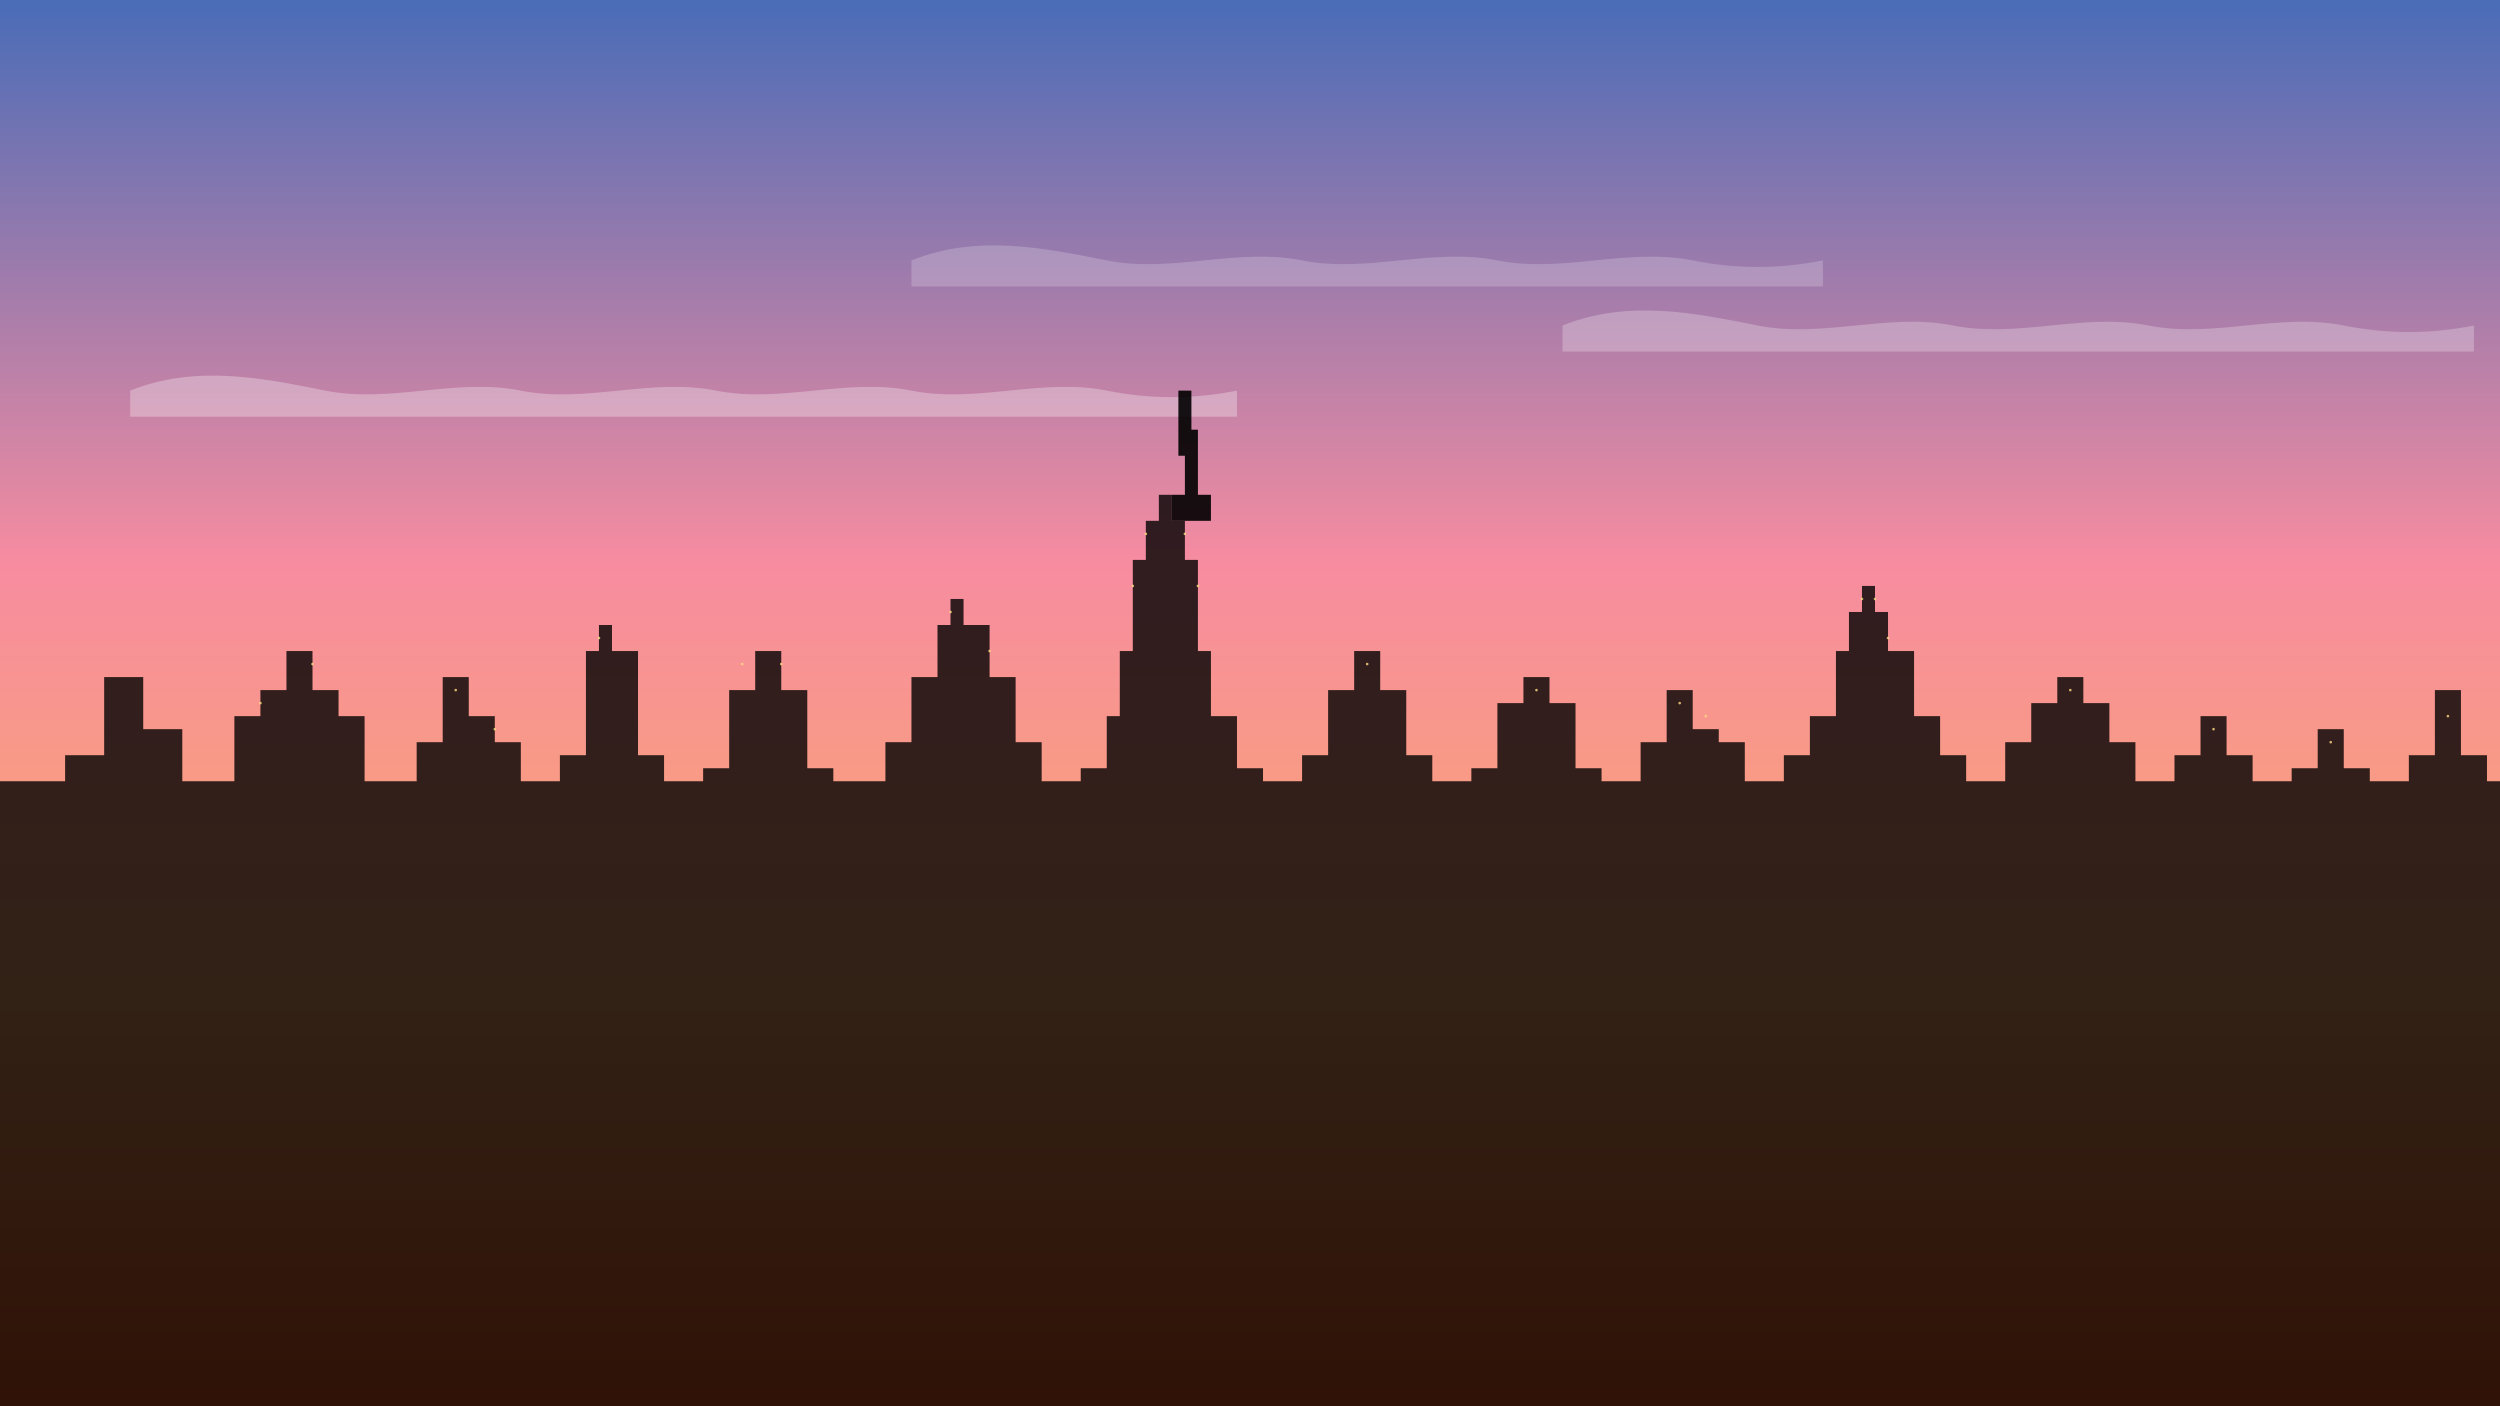 <?xml version="1.0" encoding="UTF-8"?>
<svg width="1920px" height="1080px" viewBox="0 0 1920 1080" version="1.1" xmlns="http://www.w3.org/2000/svg">
    <rect x="0" y="0" width="1920" height="1080" fill="#333333" stroke="none"/>
    <title>City Skyline with Sunset</title>
    <defs>
        <linearGradient id="sunsetSky" x1="0%" y1="0%" x2="0%" y2="100%">
            <stop offset="0%" stop-color="#4b6cb7" />
            <stop offset="40%" stop-color="#f78ca0" />
            <stop offset="70%" stop-color="#f9a86c" />
            <stop offset="100%" stop-color="#f15a22" />
        </linearGradient>
    </defs>
    <g stroke="none" stroke-width="1" fill="none" fill-rule="evenodd">
        <!-- Sky background -->
        <rect fill="url(#sunsetSky)" x="0" y="0" width="1920" height="1080"></rect>
        
        <!-- Clouds -->
        <path d="M100,300 C150,280 200,290 250,300 C300,310 350,290 400,300 C450,310 500,290 550,300 C600,310 650,290 700,300 C750,310 800,290 850,300 Q900,310 950,300 L950,320 L100,320 Z" fill="white" opacity="0.3"></path>
        <path d="M700,200 C750,180 800,190 850,200 C900,210 950,190 1000,200 C1050,210 1100,190 1150,200 C1200,210 1250,190 1300,200 Q1350,210 1400,200 L1400,220 L700,220 Z" fill="white" opacity="0.2"></path>
        <path d="M1200,250 C1250,230 1300,240 1350,250 C1400,260 1450,240 1500,250 C1550,260 1600,240 1650,250 C1700,260 1750,240 1800,250 Q1850,260 1900,250 L1900,270 L1200,270 Z" fill="white" opacity="0.25"></path>
        
        <!-- City skyline silhouette -->
        <path d="M0,600 
                 L50,600 L50,580 L80,580 L80,520 L110,520 L110,560 L140,560 L140,600
                 L180,600 L180,550 L200,550 L200,530 L220,530 L220,500 L240,500 L240,530 L260,530 L260,550 L280,550 L280,600
                 L320,600 L320,570 L340,570 L340,520 L360,520 L360,550 L380,550 L380,570 L400,570 L400,600
                 L430,600 L430,580 L450,580 L450,500 L460,500 L460,480 L470,480 L470,500 L490,500 L490,580 L510,580 L510,600
                 L540,600 L540,590 L560,590 L560,530 L580,530 L580,500 L600,500 L600,530 L620,530 L620,590 L640,590 L640,600
                 L680,600 L680,570 L700,570 L700,520 L720,520 L720,480 L730,480 L730,460 L740,460 L740,480 L760,480 L760,520 L780,520 L780,570 L800,570 L800,600
                 L830,600 L830,590 L850,590 L850,550 L860,550 L860,500 L870,500 L870,430 L880,430 L880,400 L890,400 L890,380 L900,380 L900,400 L910,400 L910,430 L920,430 L920,500 L930,500 L930,550 L950,550 L950,590 L970,590 L970,600
                 L1000,600 L1000,580 L1020,580 L1020,530 L1040,530 L1040,500 L1060,500 L1060,530 L1080,530 L1080,580 L1100,580 L1100,600
                 L1130,600 L1130,590 L1150,590 L1150,540 L1170,540 L1170,520 L1190,520 L1190,540 L1210,540 L1210,590 L1230,590 L1230,600
                 L1260,600 L1260,570 L1280,570 L1280,530 L1300,530 L1300,560 L1320,560 L1320,570 L1340,570 L1340,600
                 L1370,600 L1370,580 L1390,580 L1390,550 L1410,550 L1410,500 L1420,500 L1420,470 L1430,470 L1430,450 L1440,450 L1440,470 L1450,470 L1450,500 L1470,500 L1470,550 L1490,550 L1490,580 L1510,580 L1510,600
                 L1540,600 L1540,570 L1560,570 L1560,540 L1580,540 L1580,520 L1600,520 L1600,540 L1620,540 L1620,570 L1640,570 L1640,600
                 L1670,600 L1670,580 L1690,580 L1690,550 L1710,550 L1710,580 L1730,580 L1730,600
                 L1760,600 L1760,590 L1780,590 L1780,560 L1800,560 L1800,590 L1820,590 L1820,600
                 L1850,600 L1850,580 L1870,580 L1870,530 L1890,530 L1890,580 L1910,580 L1910,600
                 L1920,600 L1920,1080 L0,1080 Z" fill="black" opacity="0.8"></path>
                 
        <!-- Empire State Building centered in silhouette -->
        <path d="M900,380 L910,380 L910,350 L905,350 L905,300 L915,300 L915,330 L920,330 L920,380 L930,380 L930,400 L900,400 Z" fill="black" opacity="0.9"></path>
        
        <!-- Building lights -->
        <g fill="#FFDC82" opacity="0.8">
            <!-- Random building lights -->
            <circle cx="200" cy="540" r="1"></circle>
            <circle cx="240" cy="510" r="1"></circle>
            <circle cx="350" cy="530" r="1"></circle>
            <circle cx="380" cy="560" r="1"></circle>
            <circle cx="460" cy="490" r="1"></circle>
            <circle cx="570" cy="510" r="1"></circle>
            <circle cx="600" cy="510" r="1"></circle>
            <circle cx="730" cy="470" r="1"></circle>
            <circle cx="760" cy="500" r="1"></circle>
            <circle cx="870" cy="450" r="1"></circle>
            <circle cx="880" cy="410" r="1"></circle>
            <circle cx="910" cy="410" r="1"></circle>
            <circle cx="920" cy="450" r="1"></circle>
            <circle cx="1050" cy="510" r="1"></circle>
            <circle cx="1180" cy="530" r="1"></circle>
            <circle cx="1290" cy="540" r="1"></circle>
            <circle cx="1310" cy="550" r="1"></circle>
            <circle cx="1430" cy="460" r="1"></circle>
            <circle cx="1440" cy="460" r="1"></circle>
            <circle cx="1450" cy="490" r="1"></circle>
            <circle cx="1590" cy="530" r="1"></circle>
            <circle cx="1700" cy="560" r="1"></circle>
            <circle cx="1790" cy="570" r="1"></circle>
            <circle cx="1880" cy="550" r="1"></circle>
        </g>
    </g>
</svg>
